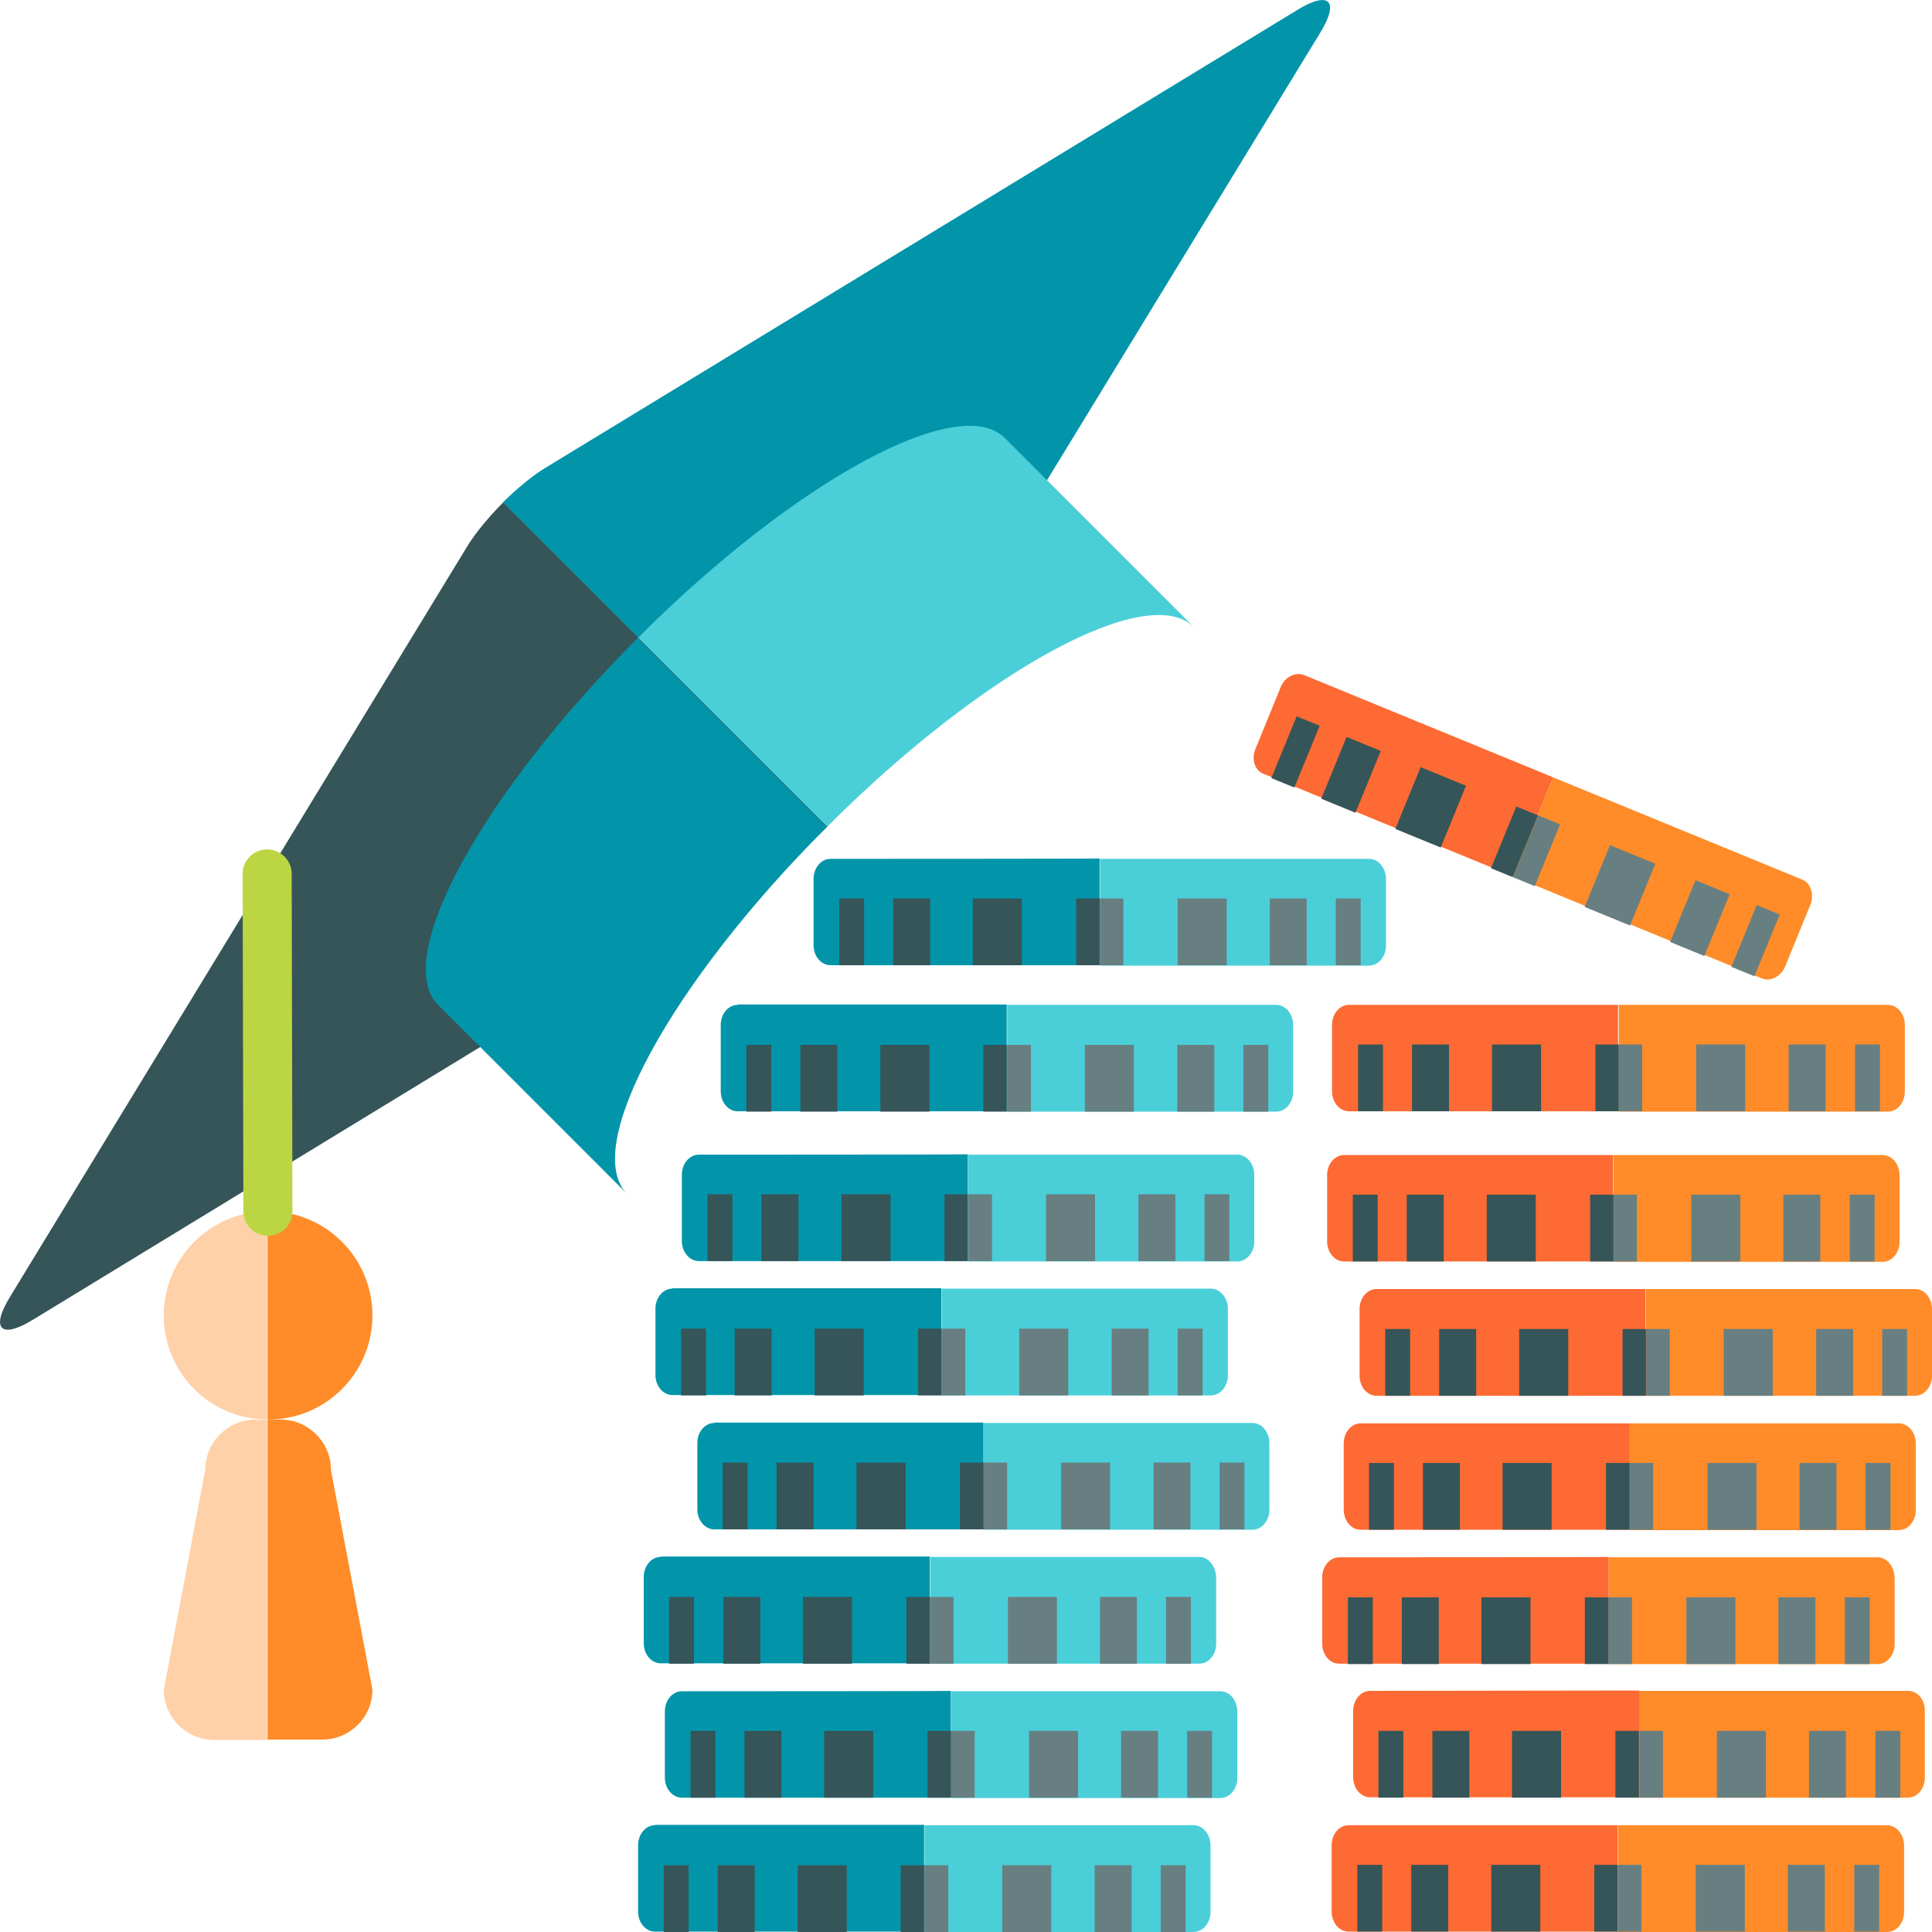 <?xml version="1.0" encoding="utf-8"?>
<!-- Generator: Adobe Illustrator 19.0.0, SVG Export Plug-In . SVG Version: 6.00 Build 0)  -->
<svg version="1.1" id="Layer_1" xmlns="http://www.w3.org/2000/svg" xmlns:xlink="http://www.w3.org/1999/xlink" x="0px" y="0px"
	 viewBox="96 11 512 512" style="enable-background:new 96 11 512 512;" xml:space="preserve">
<style type="text/css">
	.st0{fill:#FF8C29;}
	.st1{fill:#FD6A33;}
	.st2{fill:#365558;}
	.st3{fill:#687F82;}
	.st4{fill:#4ACFD9;}
	.st5{fill:#0295AA;}
	.st6{fill:#FFD1A9;}
	.st7{fill:none;stroke:#BCD643;stroke-width:13;stroke-linecap:round;stroke-linejoin:round;stroke-miterlimit:10;}
</style>
<g>
	<g>
		<path class="st0" d="M594.9,317.1h-71.3v28.3h71.3c2.5,0,4.5-2.4,4.5-5.3v-17.7C599.4,319.5,597.4,317.1,594.9,317.1z"/>
		<path class="st1" d="M452.2,317.1c-2.5,0-4.5,2.4-4.5,5.3V340c0,2.9,2,5.3,4.5,5.3h71.3v-28.2H452.2z"/>
		<rect x="454.5" y="327.6" class="st2" width="6.6" height="17.7"/>
		<rect x="468.8" y="327.6" class="st2" width="9.8" height="17.7"/>
		<rect x="490" y="327.6" class="st2" width="13" height="17.7"/>
		<rect x="523.6" y="327.6" class="st2" width="0.1" height="17.7"/>
		<rect x="517.4" y="327.6" class="st2" width="6.2" height="17.7"/>
		<rect x="586.2" y="327.6" class="st3" width="6.6" height="17.7"/>
		<rect x="568.6" y="327.6" class="st3" width="9.8" height="17.7"/>
		<rect x="544.2" y="327.6" class="st3" width="13" height="17.7"/>
		<rect x="523.6" y="327.6" class="st3" width="6.2" height="17.7"/>
	</g>
	<g>
		<path class="st0" d="M603.5,352.6h-71.3v28.3h71.3c2.5,0,4.5-2.4,4.5-5.3v-17.7C608,355,606,352.6,603.5,352.6z"/>
		<path class="st1" d="M460.8,352.6c-2.5,0-4.5,2.4-4.5,5.3v17.7c0,2.9,2,5.3,4.5,5.3h71.3v-28.3H460.8z"/>
		<rect x="463.1" y="363.2" class="st2" width="6.6" height="17.7"/>
		<rect x="477.4" y="363.2" class="st2" width="9.8" height="17.7"/>
		<rect x="498.6" y="363.2" class="st2" width="13" height="17.7"/>
		<rect x="532.2" y="363.2" class="st2" width="0.1" height="17.7"/>
		<rect x="526" y="363.2" class="st2" width="6.2" height="17.7"/>
		<rect x="594.8" y="363.2" class="st3" width="6.6" height="17.7"/>
		<rect x="577.3" y="363.2" class="st3" width="9.8" height="17.7"/>
		<rect x="552.8" y="363.2" class="st3" width="13" height="17.7"/>
		<rect x="532.3" y="363.2" class="st3" width="6.2" height="17.7"/>
	</g>
	<g>
		<path class="st0" d="M599.2,388.2h-71.3v28.3h71.3c2.5,0,4.5-2.4,4.5-5.3v-17.7C603.7,390.6,601.7,388.2,599.2,388.2z"/>
		<path class="st1" d="M456.6,388.2c-2.5,0-4.5,2.4-4.5,5.3v17.6c0,2.9,2,5.3,4.5,5.3h71.3v-28.2H456.6z"/>
		<rect x="458.8" y="398.7" class="st2" width="6.6" height="17.7"/>
		<rect x="473.1" y="398.7" class="st2" width="9.8" height="17.7"/>
		<rect x="494.2" y="398.7" class="st2" width="13" height="17.7"/>
		<rect x="527.8" y="398.7" class="st2" width="0.1" height="17.7"/>
		<rect x="521.6" y="398.7" class="st2" width="6.2" height="17.7"/>
		<rect x="590.4" y="398.7" class="st3" width="6.6" height="17.7"/>
		<rect x="572.9" y="398.7" class="st3" width="9.8" height="17.7"/>
		<rect x="548.5" y="398.7" class="st3" width="13" height="17.7"/>
		<rect x="527.9" y="398.7" class="st3" width="6.2" height="17.7"/>
	</g>
	<g>
		<path class="st0" d="M593.6,423.7h-71.3V452h71.3c2.5,0,4.5-2.4,4.5-5.3v-17.6C598,426.1,596,423.7,593.6,423.7z"/>
		<path class="st1" d="M450.9,423.7c-2.5,0-4.5,2.4-4.5,5.3v17.6c0,2.9,2,5.3,4.5,5.3h71.4v-28.3
			C522.3,423.7,450.9,423.7,450.9,423.7z"/>
		<rect x="453.2" y="434.3" class="st2" width="6.6" height="17.7"/>
		<rect x="467.5" y="434.3" class="st2" width="9.8" height="17.7"/>
		<rect x="488.6" y="434.3" class="st2" width="13" height="17.7"/>
		<rect x="522.2" y="434.3" class="st2" width="0.1" height="17.7"/>
		<rect x="516" y="434.3" class="st2" width="6.2" height="17.7"/>
		<rect x="584.9" y="434.3" class="st3" width="6.6" height="17.7"/>
		<rect x="567.3" y="434.3" class="st3" width="9.8" height="17.7"/>
		<rect x="542.9" y="434.3" class="st3" width="13" height="17.7"/>
		<rect x="522.3" y="434.3" class="st3" width="6.2" height="17.7"/>
	</g>
	<g>
		<path class="st0" d="M601.7,459.1h-71.4v28.3h71.3c2.5,0,4.5-2.4,4.5-5.3v-17.6C606.2,461.5,604.2,459.1,601.7,459.1z"/>
		<path class="st1" d="M459.1,459.1c-2.5,0-4.5,2.4-4.5,5.3V482c0,2.9,2,5.3,4.5,5.3h71.3V459L459.1,459.1L459.1,459.1z"/>
		<rect x="461.3" y="469.7" class="st2" width="6.6" height="17.7"/>
		<rect x="475.6" y="469.7" class="st2" width="9.8" height="17.7"/>
		<rect x="496.7" y="469.7" class="st2" width="13" height="17.7"/>
		<rect x="530.3" y="469.7" class="st2" width="0.1" height="17.7"/>
		<rect x="524.1" y="469.7" class="st2" width="6.2" height="17.7"/>
		<rect x="593" y="469.7" class="st3" width="6.6" height="17.7"/>
		<rect x="575.4" y="469.7" class="st3" width="9.8" height="17.7"/>
		<rect x="551" y="469.7" class="st3" width="13" height="17.7"/>
		<rect x="530.5" y="469.7" class="st3" width="6.2" height="17.7"/>
	</g>
	<g>
		<path class="st0" d="M596.1,494.7h-71.3V523h71.3c2.5,0,4.5-2.4,4.5-5.3v-17.6C600.6,497.1,598.5,494.7,596.1,494.7z"/>
		<path class="st1" d="M453.4,494.7c-2.5,0-4.5,2.4-4.5,5.3v17.6c0,2.9,2,5.3,4.5,5.3h71.3v-28.2H453.4z"/>
		<rect x="455.7" y="505.2" class="st2" width="6.6" height="17.7"/>
		<rect x="470" y="505.2" class="st2" width="9.8" height="17.7"/>
		<rect x="491.2" y="505.2" class="st2" width="13" height="17.7"/>
		<rect x="524.8" y="505.2" class="st2" width="0.1" height="17.7"/>
		<rect x="518.5" y="505.2" class="st2" width="6.2" height="17.7"/>
		<rect x="587.4" y="505.2" class="st3" width="6.6" height="17.7"/>
		<rect x="569.8" y="505.2" class="st3" width="9.8" height="17.7"/>
		<rect x="545.4" y="505.2" class="st3" width="13" height="17.7"/>
		<rect x="524.8" y="505.2" class="st3" width="6.2" height="17.7"/>
	</g>
</g>
<g>
	<g>
		<path class="st4" d="M423.9,317h-71.3v28.3h71.3c2.5,0,4.5-2.4,4.5-5.3v-17.6C428.4,319.4,426.4,317,423.9,317z"/>
		<path class="st5" d="M281.2,317c-2.5,0-4.5,2.4-4.5,5.3v17.6c0,2.9,2,5.3,4.5,5.3h71.3v-28.3C352.6,317,281.2,317,281.2,317z"/>
		<rect x="283.5" y="327.5" class="st2" width="6.6" height="17.7"/>
		<rect x="297.8" y="327.5" class="st2" width="9.8" height="17.7"/>
		<rect x="319" y="327.5" class="st2" width="13" height="17.7"/>
		<rect x="352.6" y="327.5" class="st2" width="0.1" height="17.7"/>
		<rect x="346.3" y="327.5" class="st2" width="6.2" height="17.7"/>
		<rect x="415.2" y="327.5" class="st3" width="6.6" height="17.7"/>
		<rect x="397.7" y="327.5" class="st3" width="9.8" height="17.7"/>
		<rect x="373.2" y="327.5" class="st3" width="13" height="17.7"/>
		<rect x="352.7" y="327.5" class="st3" width="6.2" height="17.7"/>
	</g>
	<g>
		<path class="st4" d="M416.9,352.5h-71.3v28.3h71.3c2.5,0,4.5-2.4,4.5-5.3v-17.7C421.4,354.9,419.3,352.5,416.9,352.5z"/>
		<path class="st5" d="M274.2,352.5c-2.5,0-4.5,2.4-4.5,5.3v17.6c0,2.9,2,5.3,4.5,5.3h71.3v-28.3h-71.3V352.5z"/>
		<rect x="276.5" y="363.1" class="st2" width="6.6" height="17.7"/>
		<rect x="290.7" y="363.1" class="st2" width="9.8" height="17.7"/>
		<rect x="311.9" y="363.1" class="st2" width="13" height="17.7"/>
		<rect x="345.5" y="363.1" class="st2" width="0.1" height="17.7"/>
		<rect x="339.3" y="363.1" class="st2" width="6.2" height="17.7"/>
		<rect x="408.1" y="363.1" class="st3" width="6.6" height="17.7"/>
		<rect x="390.6" y="363.1" class="st3" width="9.8" height="17.7"/>
		<rect x="366.1" y="363.1" class="st3" width="13" height="17.7"/>
		<rect x="345.6" y="363.1" class="st3" width="6.2" height="17.7"/>
	</g>
	<g>
		<path class="st4" d="M427.9,388.1h-71.3v28.3h71.3c2.5,0,4.5-2.4,4.5-5.3v-17.6C432.4,390.5,430.4,388.1,427.9,388.1z"/>
		<path class="st5" d="M285.3,388.1c-2.5,0-4.5,2.4-4.5,5.3V411c0,2.9,2,5.3,4.5,5.3h71.3V388h-71.3V388.1z"/>
		<rect x="287.5" y="398.6" class="st2" width="6.6" height="17.7"/>
		<rect x="301.8" y="398.6" class="st2" width="9.8" height="17.7"/>
		<rect x="323" y="398.6" class="st2" width="13" height="17.7"/>
		<rect x="356.6" y="398.6" class="st2" width="0.1" height="17.7"/>
		<rect x="350.4" y="398.6" class="st2" width="6.2" height="17.7"/>
		<rect x="419.2" y="398.6" class="st3" width="6.6" height="17.7"/>
		<rect x="401.7" y="398.6" class="st3" width="9.8" height="17.7"/>
		<rect x="377.2" y="398.6" class="st3" width="13" height="17.7"/>
		<rect x="356.7" y="398.6" class="st3" width="6.2" height="17.7"/>
	</g>
	<g>
		<path class="st4" d="M413.8,423.6h-71.3v28.3h71.3c2.5,0,4.5-2.4,4.5-5.3V429C418.2,426,416.2,423.6,413.8,423.6z"/>
		<path class="st5" d="M271.1,423.6c-2.5,0-4.5,2.4-4.5,5.3v17.6c0,2.9,2,5.3,4.5,5.3h71.3v-28.3h-71.3V423.6z"/>
		<rect x="273.3" y="434.2" class="st2" width="6.6" height="17.7"/>
		<rect x="287.7" y="434.2" class="st2" width="9.8" height="17.7"/>
		<rect x="308.8" y="434.2" class="st2" width="13" height="17.7"/>
		<rect x="342.4" y="434.2" class="st2" width="0.1" height="17.7"/>
		<rect x="336.2" y="434.2" class="st2" width="6.2" height="17.7"/>
		<rect x="405" y="434.2" class="st3" width="6.6" height="17.7"/>
		<rect x="387.5" y="434.2" class="st3" width="9.8" height="17.7"/>
		<rect x="363.1" y="434.2" class="st3" width="13" height="17.7"/>
		<rect x="342.5" y="434.2" class="st3" width="6.2" height="17.7"/>
	</g>
	<g>
		<path class="st4" d="M419.4,459.2h-71.3v28.3h71.3c2.5,0,4.5-2.4,4.5-5.3v-17.6C423.9,461.6,421.9,459.2,419.4,459.2z"/>
		<path class="st5" d="M276.7,459.2c-2.5,0-4.5,2.4-4.5,5.3v17.6c0,2.9,2,5.3,4.5,5.3H348v-28.3C348,459.2,276.7,459.2,276.7,459.2z
			"/>
		<rect x="279" y="469.7" class="st2" width="6.6" height="17.7"/>
		<rect x="293.3" y="469.7" class="st2" width="9.8" height="17.7"/>
		<rect x="314.4" y="469.7" class="st2" width="13" height="17.7"/>
		<rect x="348" y="469.7" class="st2" width="0.1" height="17.7"/>
		<rect x="341.8" y="469.7" class="st2" width="6.2" height="17.7"/>
		<rect x="410.6" y="469.7" class="st3" width="6.6" height="17.7"/>
		<rect x="393.1" y="469.7" class="st3" width="9.8" height="17.7"/>
		<rect x="368.7" y="469.7" class="st3" width="13" height="17.7"/>
		<rect x="348.1" y="469.7" class="st3" width="6.2" height="17.7"/>
	</g>
	<g>
		<path class="st4" d="M412.3,494.7H341V523h71.3c2.5,0,4.5-2.4,4.5-5.3v-17.6C416.8,497.1,414.8,494.7,412.3,494.7z"/>
		<path class="st5" d="M269.6,494.7c-2.5,0-4.5,2.4-4.5,5.3v17.6c0,2.9,2,5.3,4.5,5.3h71.3v-28.3h-71.3V494.7z"/>
		<rect x="271.9" y="505.3" class="st2" width="6.6" height="17.7"/>
		<rect x="286.2" y="505.3" class="st2" width="9.8" height="17.7"/>
		<rect x="307.4" y="505.3" class="st2" width="13" height="17.7"/>
		<rect x="341" y="505.3" class="st2" width="0.1" height="17.7"/>
		<rect x="334.7" y="505.3" class="st2" width="6.2" height="17.7"/>
		<rect x="403.6" y="505.3" class="st3" width="6.6" height="17.7"/>
		<rect x="386.1" y="505.3" class="st3" width="9.8" height="17.7"/>
		<rect x="361.6" y="505.3" class="st3" width="13" height="17.7"/>
		<rect x="341.1" y="505.3" class="st3" width="6.2" height="17.7"/>
	</g>
</g>
<g>
	<path class="st2" d="M220,155.5L98.7,354.6c-5.3,8.6-2.5,11.4,6.1,6.1l199.1-121.4c3.5-2.2,7.6-5.6,11.4-9.3l-85.9-85.9
		C225.6,147.9,222.2,152,220,155.5z"/>
	<path class="st5" d="M445.8,19.8c5.3-8.6,2.5-11.4-6.1-6.1L240.5,135c-3.5,2.1-7.5,5.5-11.2,9.1l85.9,85.9c3.7-3.7,7-7.7,9.1-11.2
		L445.8,19.8z"/>
	<path class="st5" d="M262.2,327.4c-12.2-12.2,11.4-55.7,52.8-97.1c0,0,0,0,0.1-0.1l-5-5l-22.9-22.9L265,180.1c0,0,0,0-0.1,0.1
		c-41.4,41.4-65.1,84.9-52.8,97.1l22.9,22.9L262.2,327.4"/>
	<path class="st4" d="M412.4,177.2c-12.2-12.2-55.7,11.4-97.1,52.8c0,0,0,0-0.1,0.1l-5-5l-22.9-22.9L265.1,180c0,0,0,0,0.1-0.1
		c41.4-41.4,84.9-65.1,97.1-52.8l22.9,22.9L412.4,177.2"/>
	<g>
		<path class="st6" d="M139.4,359.6c0,15.2,12.2,27.5,27.4,27.6V332C151.7,332.1,139.4,344.4,139.4,359.6z"/>
		<path class="st0" d="M194.7,359.6c0-15.3-12.4-27.6-27.6-27.6c-0.1,0-0.1,0-0.2,0v55.2c0.1,0,0.1,0,0.2,0
			C182.3,387.2,194.7,374.9,194.7,359.6z"/>
		<line class="st7" x1="167" y1="332" x2="166.8" y2="242.6"/>
		<path class="st6" d="M163.7,387.2c-7.3,0-13.3,6-13.3,13.3l-11,58.3c0,7.3,6,13.3,13.3,13.3h14.1v-84.8H163.7z"/>
		<path class="st0" d="M194.7,458.8l-11-58.3c0-7.3-6-13.3-13.3-13.3h-3.5V472h14.6C188.7,472,194.7,466.1,194.7,458.8z"/>
	</g>
</g>
<g>
	<path class="st0" d="M596.3,277.3H525v28.3h71.3c2.5,0,4.5-2.4,4.5-5.3v-17.7C600.8,279.7,598.8,277.3,596.3,277.3z"/>
	<path class="st1" d="M453.5,277.3c-2.5,0-4.5,2.4-4.5,5.3v17.6c0,2.9,2,5.3,4.5,5.3h71.3v-28.2H453.5z"/>
	<rect x="455.9" y="287.8" class="st2" width="6.6" height="17.7"/>
	<rect x="470.2" y="287.8" class="st2" width="9.8" height="17.7"/>
	<rect x="491.4" y="287.8" class="st2" width="13" height="17.7"/>
	<rect x="525" y="287.8" class="st2" width="0.1" height="17.7"/>
	<rect x="518.8" y="287.8" class="st2" width="6.2" height="17.7"/>
	<rect x="587.6" y="287.8" class="st3" width="6.6" height="17.7"/>
	<rect x="570" y="287.8" class="st3" width="9.8" height="17.7"/>
	<rect x="545.5" y="287.8" class="st3" width="13" height="17.7"/>
	<rect x="525" y="287.8" class="st3" width="6.2" height="17.7"/>
</g>
<g>
	<path class="st0" d="M573.6,244.1l-66-27.1l-10.7,26.2l66,27.1c2.3,0.9,5.1-0.5,6.2-3.2l6.7-16.4C576.8,248,575.9,245,573.6,244.1z
		"/>
	<path class="st1" d="M441.6,189.9c-2.3-0.9-5.1,0.5-6.2,3.2l-6.7,16.4c-1.1,2.7-0.2,5.7,2.2,6.6l66,27.1l10.7-26.2L441.6,189.9z"/>
	
		<rect x="436.1" y="201.2" transform="matrix(-0.925 -0.379 0.379 -0.925 766.161 571.095)" class="st2" width="6.6" height="17.7"/>
	
		<rect x="449.2" y="207.2" transform="matrix(-0.925 -0.379 0.379 -0.925 792.194 588.291)" class="st2" width="9.8" height="17.7"/>
	
		<rect x="468.7" y="215.9" transform="matrix(-0.925 -0.379 0.379 -0.925 829.525 612.949)" class="st2" width="13" height="17.7"/>
	
		<rect x="500.2" y="226.2" transform="matrix(-0.925 -0.379 0.379 -0.925 873.977 642.312)" class="st2" width="0.1" height="17.7"/>
	
		<rect x="494.3" y="225" transform="matrix(-0.925 -0.379 0.379 -0.925 868.82 638.906)" class="st2" width="6.2" height="17.7"/>
	
		<rect x="557.9" y="251.2" transform="matrix(-0.925 -0.379 0.379 -0.925 981.794 713.53)" class="st3" width="6.6" height="17.7"/>
	
		<rect x="541.6" y="245.1" transform="matrix(-0.925 -0.379 0.379 -0.925 955.761 696.334)" class="st3" width="9.8" height="17.7"/>
	
		<rect x="518.8" y="236.4" transform="matrix(-0.925 -0.379 0.379 -0.925 918.267 671.567)" class="st3" width="13" height="17.7"/>
	
		<rect x="500.1" y="227.4" transform="matrix(-0.925 -0.379 0.379 -0.925 879.135 645.719)" class="st3" width="6.2" height="17.7"/>
</g>
<g>
	<path class="st4" d="M458.8,238.6h-71.3v28.3h71.3c2.5,0,4.5-2.4,4.5-5.3V244C463.3,241,461.3,238.6,458.8,238.6z"/>
	<path class="st5" d="M316.1,238.6c-2.5,0-4.5,2.4-4.5,5.3v17.6c0,2.9,2,5.3,4.5,5.3h71.3v-28.3
		C387.4,238.6,316.1,238.6,316.1,238.6z"/>
	<rect x="318.4" y="249.1" class="st2" width="6.6" height="17.7"/>
	<rect x="332.7" y="249.1" class="st2" width="9.8" height="17.7"/>
	<rect x="353.8" y="249.1" class="st2" width="13" height="17.7"/>
	<rect x="387.4" y="249.1" class="st2" width="0.1" height="17.7"/>
	<rect x="381.2" y="249.1" class="st2" width="6.2" height="17.7"/>
	<rect x="450" y="249.1" class="st3" width="6.6" height="17.7"/>
	<rect x="432.5" y="249.1" class="st3" width="9.8" height="17.7"/>
	<rect x="408.1" y="249.1" class="st3" width="13" height="17.7"/>
	<rect x="387.5" y="249.1" class="st3" width="6.2" height="17.7"/>
</g>
<g>
	<path class="st4" d="M434.2,277.3h-71.3v28.3h71.3c2.5,0,4.5-2.4,4.5-5.3v-17.6C438.7,279.7,436.7,277.3,434.2,277.3z"/>
	<path class="st5" d="M291.5,277.3c-2.5,0-4.5,2.4-4.5,5.3v17.6c0,2.9,2,5.3,4.5,5.3h71.3v-28.3h-71.3V277.3z"/>
	<rect x="293.8" y="287.9" class="st2" width="6.6" height="17.7"/>
	<rect x="308.1" y="287.9" class="st2" width="9.8" height="17.7"/>
	<rect x="329.3" y="287.9" class="st2" width="13" height="17.7"/>
	<rect x="362.9" y="287.9" class="st2" width="0.1" height="17.7"/>
	<rect x="356.6" y="287.9" class="st2" width="6.2" height="17.7"/>
	<rect x="425.5" y="287.9" class="st3" width="6.6" height="17.7"/>
	<rect x="408" y="287.9" class="st3" width="9.8" height="17.7"/>
	<rect x="383.5" y="287.9" class="st3" width="13" height="17.7"/>
	<rect x="363" y="287.9" class="st3" width="6.2" height="17.7"/>
</g>
</svg>
